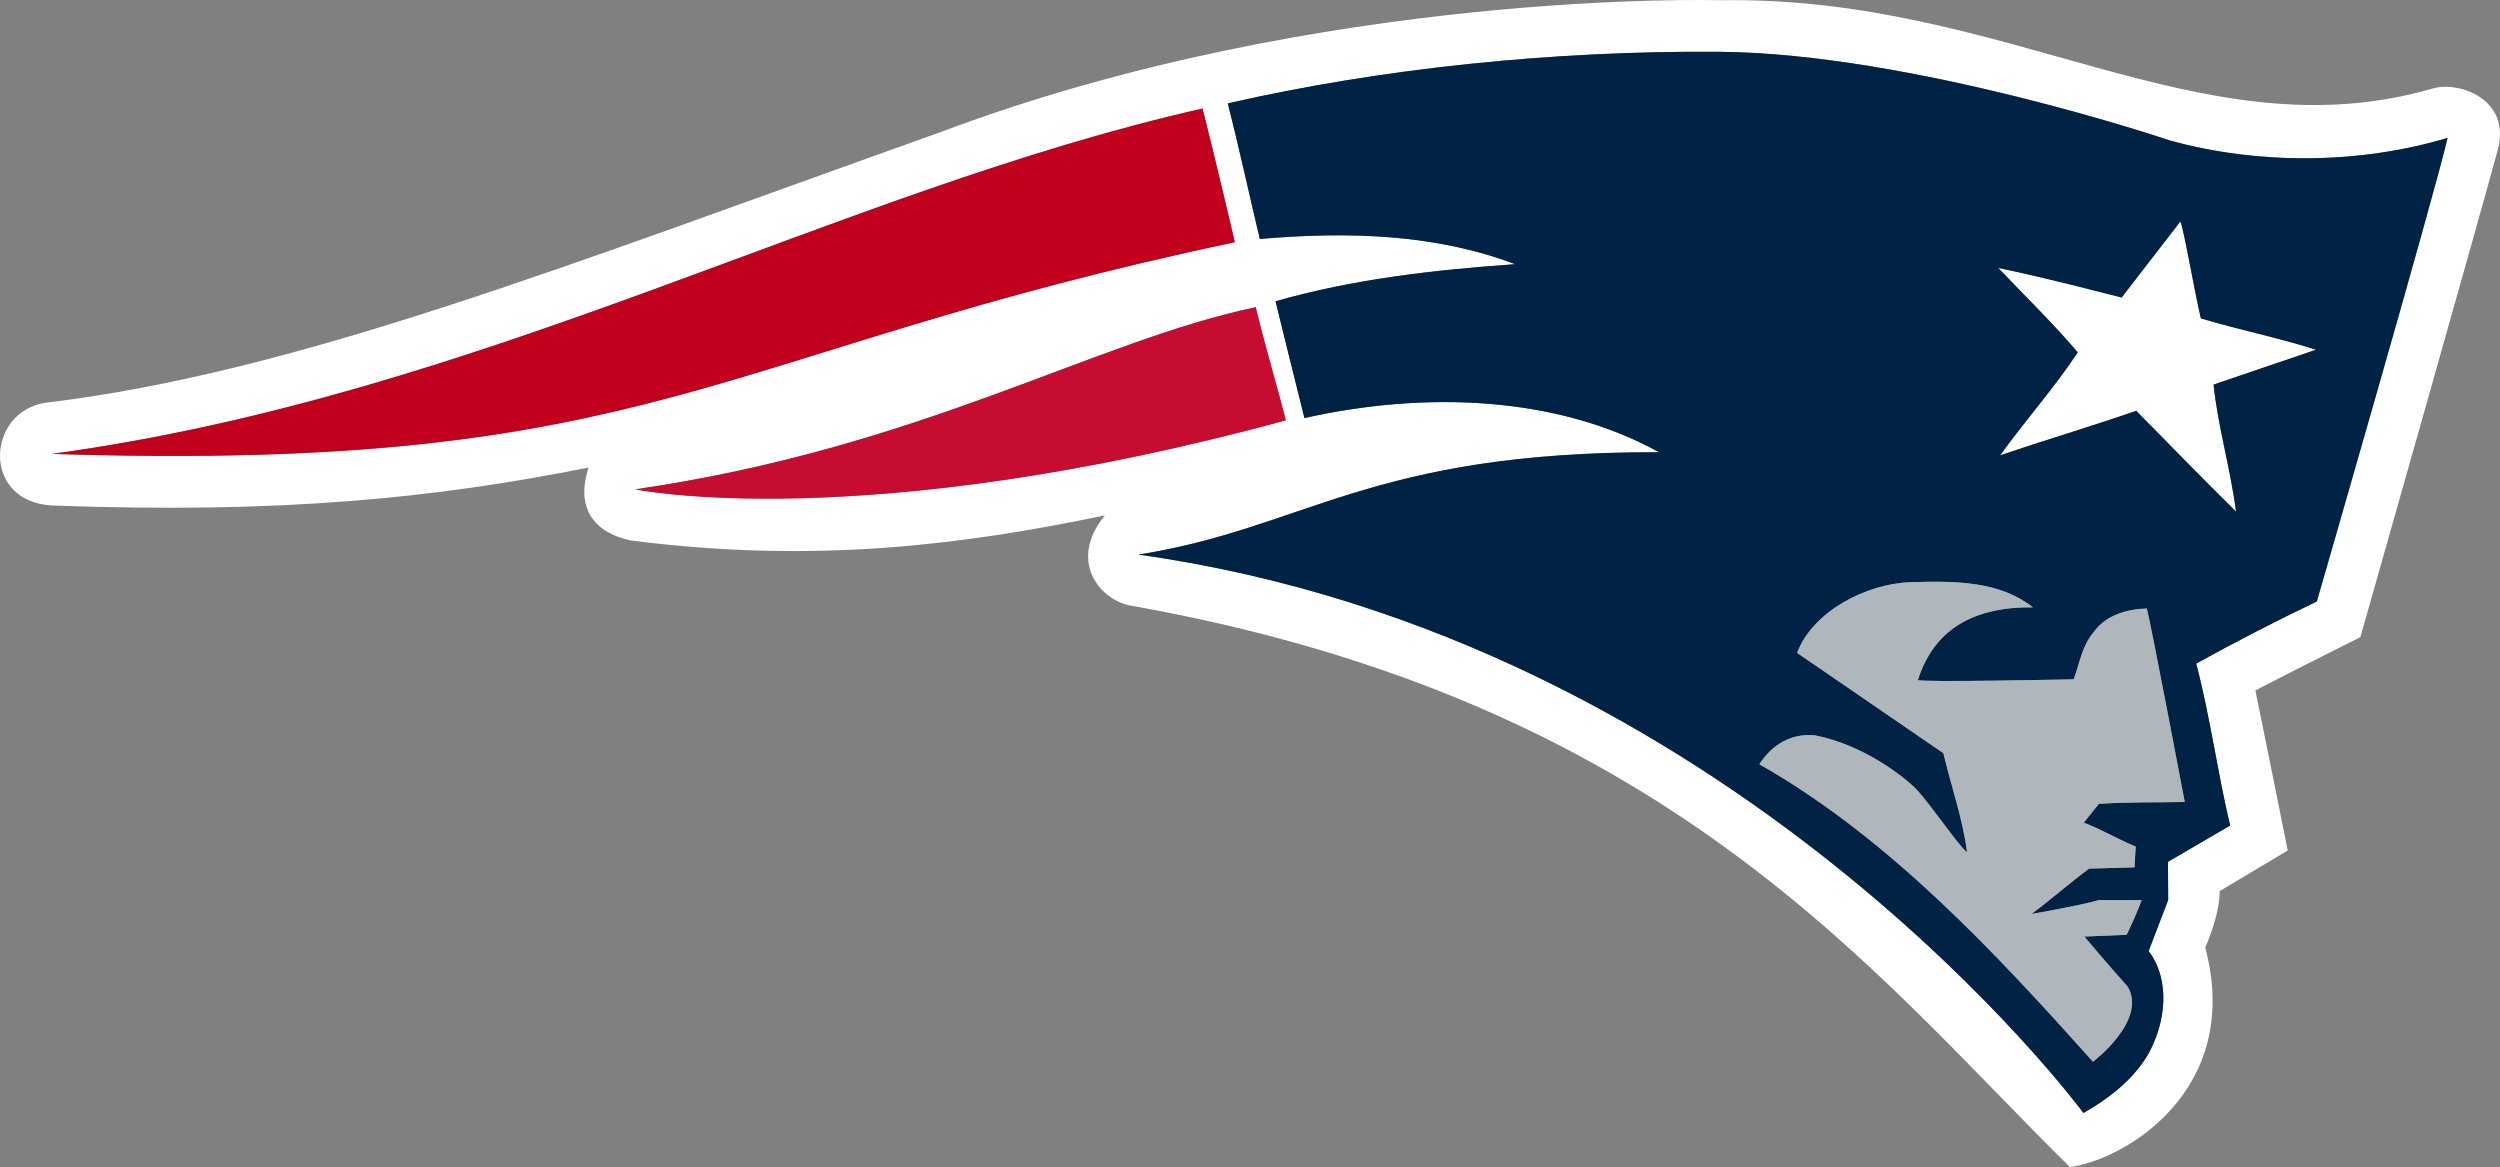 <svg xmlns="http://www.w3.org/2000/svg" xmlns:xlink="http://www.w3.org/1999/xlink" version="1.1" id="NEW_ENGLAND_PATRIOTS" width="250.305" height="116.848" viewBox="0 0 250.305 116.848" overflow="visible" enable-background="new 0 0 250.305 116.848" xml:space="preserve">
<rect x="0" y="0" width="250.305" height="116.848" fill="#808080" stroke="none"/>
<g>
	<g>
		<path fill="#FFFFFF" d="M243.575,8.86c-23.285,6.748-42.468-9.324-71.37-8.835l-0.045-0.002c0,0-39.721-1.171-77.909,13.173    C55.781,26.927,29.417,37.343,4.52,40.33c-5.85,0.917-6.4,9.814,0.597,10.275c23.028,0.869,38.594-0.754,53.813-3.794    c-2.167,6.679,4.568,7.352,4.668,7.357c18.078,2.263,32.745,0.403,47.033-2.567c-3.647,4.401-0.694,8.346,2.45,9.011    c53.907,9.533,74.438,36.833,94.162,56.234c5.535-0.725,17.355-7.755,13.547-21.981c0,0,1.453-3.156,1.451-5.646l6.81-4.068    c0,0-2.881-14.371-3.236-16.024c3.734-1.946,10.513-5.337,10.513-5.337s12.284-43.263,13.765-48.832    C251.417,9.961,246.241,8.088,243.575,8.86z M5.218,45.444c43.061-5.866,78.601-26.311,115.181-34.575    c1.15,4.465,3.235,13.38,3.235,13.38C71.298,35.26,65.769,47.373,5.218,45.444z M63.611,48.994    c28.614-4.172,45.907-14.83,62.116-18.235c0.958,3.991,2.2,8.089,3.007,11.324C86.184,53.663,63.611,48.994,63.611,48.994z     M231.965,60.223c-4.086,1.958-8.1,4.02-12.074,6.218c1.389,5.28,2.143,10.965,3.395,16.217l-6.223,3.632l0.021,3.823    l-1.958,5.109c2.297,3.04,1.651,7.44-0.151,10.509c-1.516,2.476-3.953,4.334-6.375,5.707c0,0-34.997-47.564-94.616-55.909    c16.782-2.656,23.144-10.328,52.13-10.249c-10.291-5.67-23.465-6.123-35.51-3.422c-0.646-2.54-2.895-11.693-2.895-11.693    c7.76-2.215,15.781-3.132,23.986-3.713c-7.838-2.981-16.529-3.311-25.556-2.524c-1.081-4.502-2.007-8.869-3.213-13.574    c15.421-3.531,32.647-5.285,49.142-5.167c19.316,0.137,45.176,8.876,45.176,8.876c8.744,2.426,18.902,2.419,27.814-0.256    C243.775,19.402,231.965,60.223,231.965,60.223z"/>
		<path fill="#FFFFFF" d="M220.355,31.875c-0.578-2.352-1.719-9.056-2.055-9.697l-5.881,7.614c0,0-7.938-2.075-12.353-2.967    c2.771,2.916,5.5,5.559,7.962,8.455c-2.334,3.541-5.328,6.902-7.771,10.308c4.517-1.529,9.11-2.891,13.627-4.456    c3.268,3.31,6.761,6.919,9.992,10.092c-0.558-4.316-1.839-8.639-2.248-12.719l10.257-3.488    C228.185,33.823,224.158,33.026,220.355,31.875z"/>
	</g>
	<g>
		<path fill="#002244" d="M217.242,14.061c0,0-25.859-8.74-45.176-8.876c-16.495-0.117-33.721,1.637-49.142,5.167    c1.206,4.705,2.132,9.071,3.213,13.574c9.026-0.786,17.718-0.458,25.556,2.524c-8.206,0.581-16.227,1.498-23.986,3.713    c0,0,2.248,9.154,2.895,11.693c12.045-2.701,25.22-2.249,35.51,3.422c-28.986-0.079-35.349,7.593-52.13,10.249    c59.619,8.345,94.616,55.909,94.616,55.909c2.422-1.373,4.859-3.231,6.375-5.707c1.803-3.068,2.448-7.47,0.151-10.509l1.958-5.109    l-0.021-3.823l6.223-3.632c-1.252-5.252-2.006-10.938-3.395-16.217c3.974-2.199,7.988-4.26,12.074-6.218    c0,0,11.811-40.82,13.092-46.418C236.146,16.48,225.987,16.487,217.242,14.061z M210.141,80.481l-1.506,1.888    c1.679,0.62,3.553,1.731,5.199,2.39l-0.122,2.083l-4.542,0.122c-2.073,1.53-3.701,3.014-5.772,4.542c0,0,4.446-0.755,6.753-1.384    l4.281-0.002c-0.464,1.259-0.972,2.35-1.51,3.473l-4.229,0.176c0,0,2.568,3.056,4.339,5.021c1.989,3.373-3.478,7.512-3.478,7.512    c-9.785-10.926-20.419-22.401-33.402-29.785c1.318-2.043,3.28-3.133,5.6-2.886c4.828,0.937,8.979,4.194,10.137,5.419    c1.502,1.598,4.238,5.695,5.054,6.281c-0.408-3.288-1.581-6.615-2.372-9.923l-14.642-10.041c1.538-4.09,6.835-6.95,11.453-7.082    c4.476-0.131,8.847-0.092,12.16,2.525c-7.637-0.104-10.387,3.739-11.516,7.264c-0.057,0.277,15.601-0.061,15.601-0.061    c0.588-1.608,0.826-3.34,1.977-4.696c1.201-1.74,3.416-2.346,5.341-2.392c0.366,1.29,3.8,19.37,3.8,19.37    C215.75,80.351,213.162,80.289,210.141,80.481z M223.877,51.222c-3.231-3.173-6.725-6.782-9.992-10.092    c-4.517,1.565-9.11,2.927-13.627,4.456c2.442-3.405,5.437-6.768,7.771-10.308c-2.462-2.896-5.19-5.539-7.962-8.455    c4.413,0.893,12.353,2.967,12.353,2.967l5.881-7.614c0.336,0.642,1.477,7.346,2.055,9.697c3.804,1.151,7.83,1.949,11.531,3.142    l-10.257,3.488C222.038,42.584,223.32,46.906,223.877,51.222z"/>
	</g>
	<path fill="#B0B7BC" d="M209.603,63.318c-1.149,1.356-1.389,3.087-1.977,4.696c0,0-15.657,0.338-15.601,0.061   c1.128-3.524,3.878-7.368,11.516-7.264c-3.313-2.617-7.686-2.656-12.16-2.525c-4.617,0.132-9.915,2.991-11.453,7.082l14.642,10.041   c0.791,3.308,1.963,6.635,2.372,9.923c-0.815-0.586-3.551-4.684-5.054-6.281c-1.158-1.225-5.31-4.482-10.137-5.419   c-2.318-0.248-4.281,0.843-5.6,2.886c12.983,7.384,23.617,18.859,33.402,29.785c0,0,5.467-4.14,3.477-7.512   c-1.77-1.966-4.338-5.021-4.338-5.021l4.229-0.176c0.539-1.122,1.046-2.214,1.51-3.473l-4.281,0.002   c-2.307,0.629-6.753,1.384-6.753,1.384c2.071-1.529,3.699-3.012,5.772-4.542l4.542-0.122l0.122-2.083   c-1.646-0.658-3.521-1.77-5.199-2.39l1.506-1.888c3.021-0.192,5.608-0.13,8.601-0.186c0,0-3.433-18.08-3.799-19.37   C213.018,60.972,210.804,61.578,209.603,63.318z"/>
	<g>
		<path fill="#C60C30" d="M125.728,30.759c-16.209,3.405-33.502,14.063-62.116,18.235c0,0,22.573,4.668,65.123-6.911    C127.928,38.848,126.685,34.75,125.728,30.759z"/>
		<path fill="#C0001D" d="M120.398,10.869c-36.58,8.265-72.12,28.709-115.181,34.575c60.551,1.929,66.081-10.185,118.416-21.195    C123.633,24.249,121.549,15.333,120.398,10.869z"/>
	</g>
</g>
</svg>